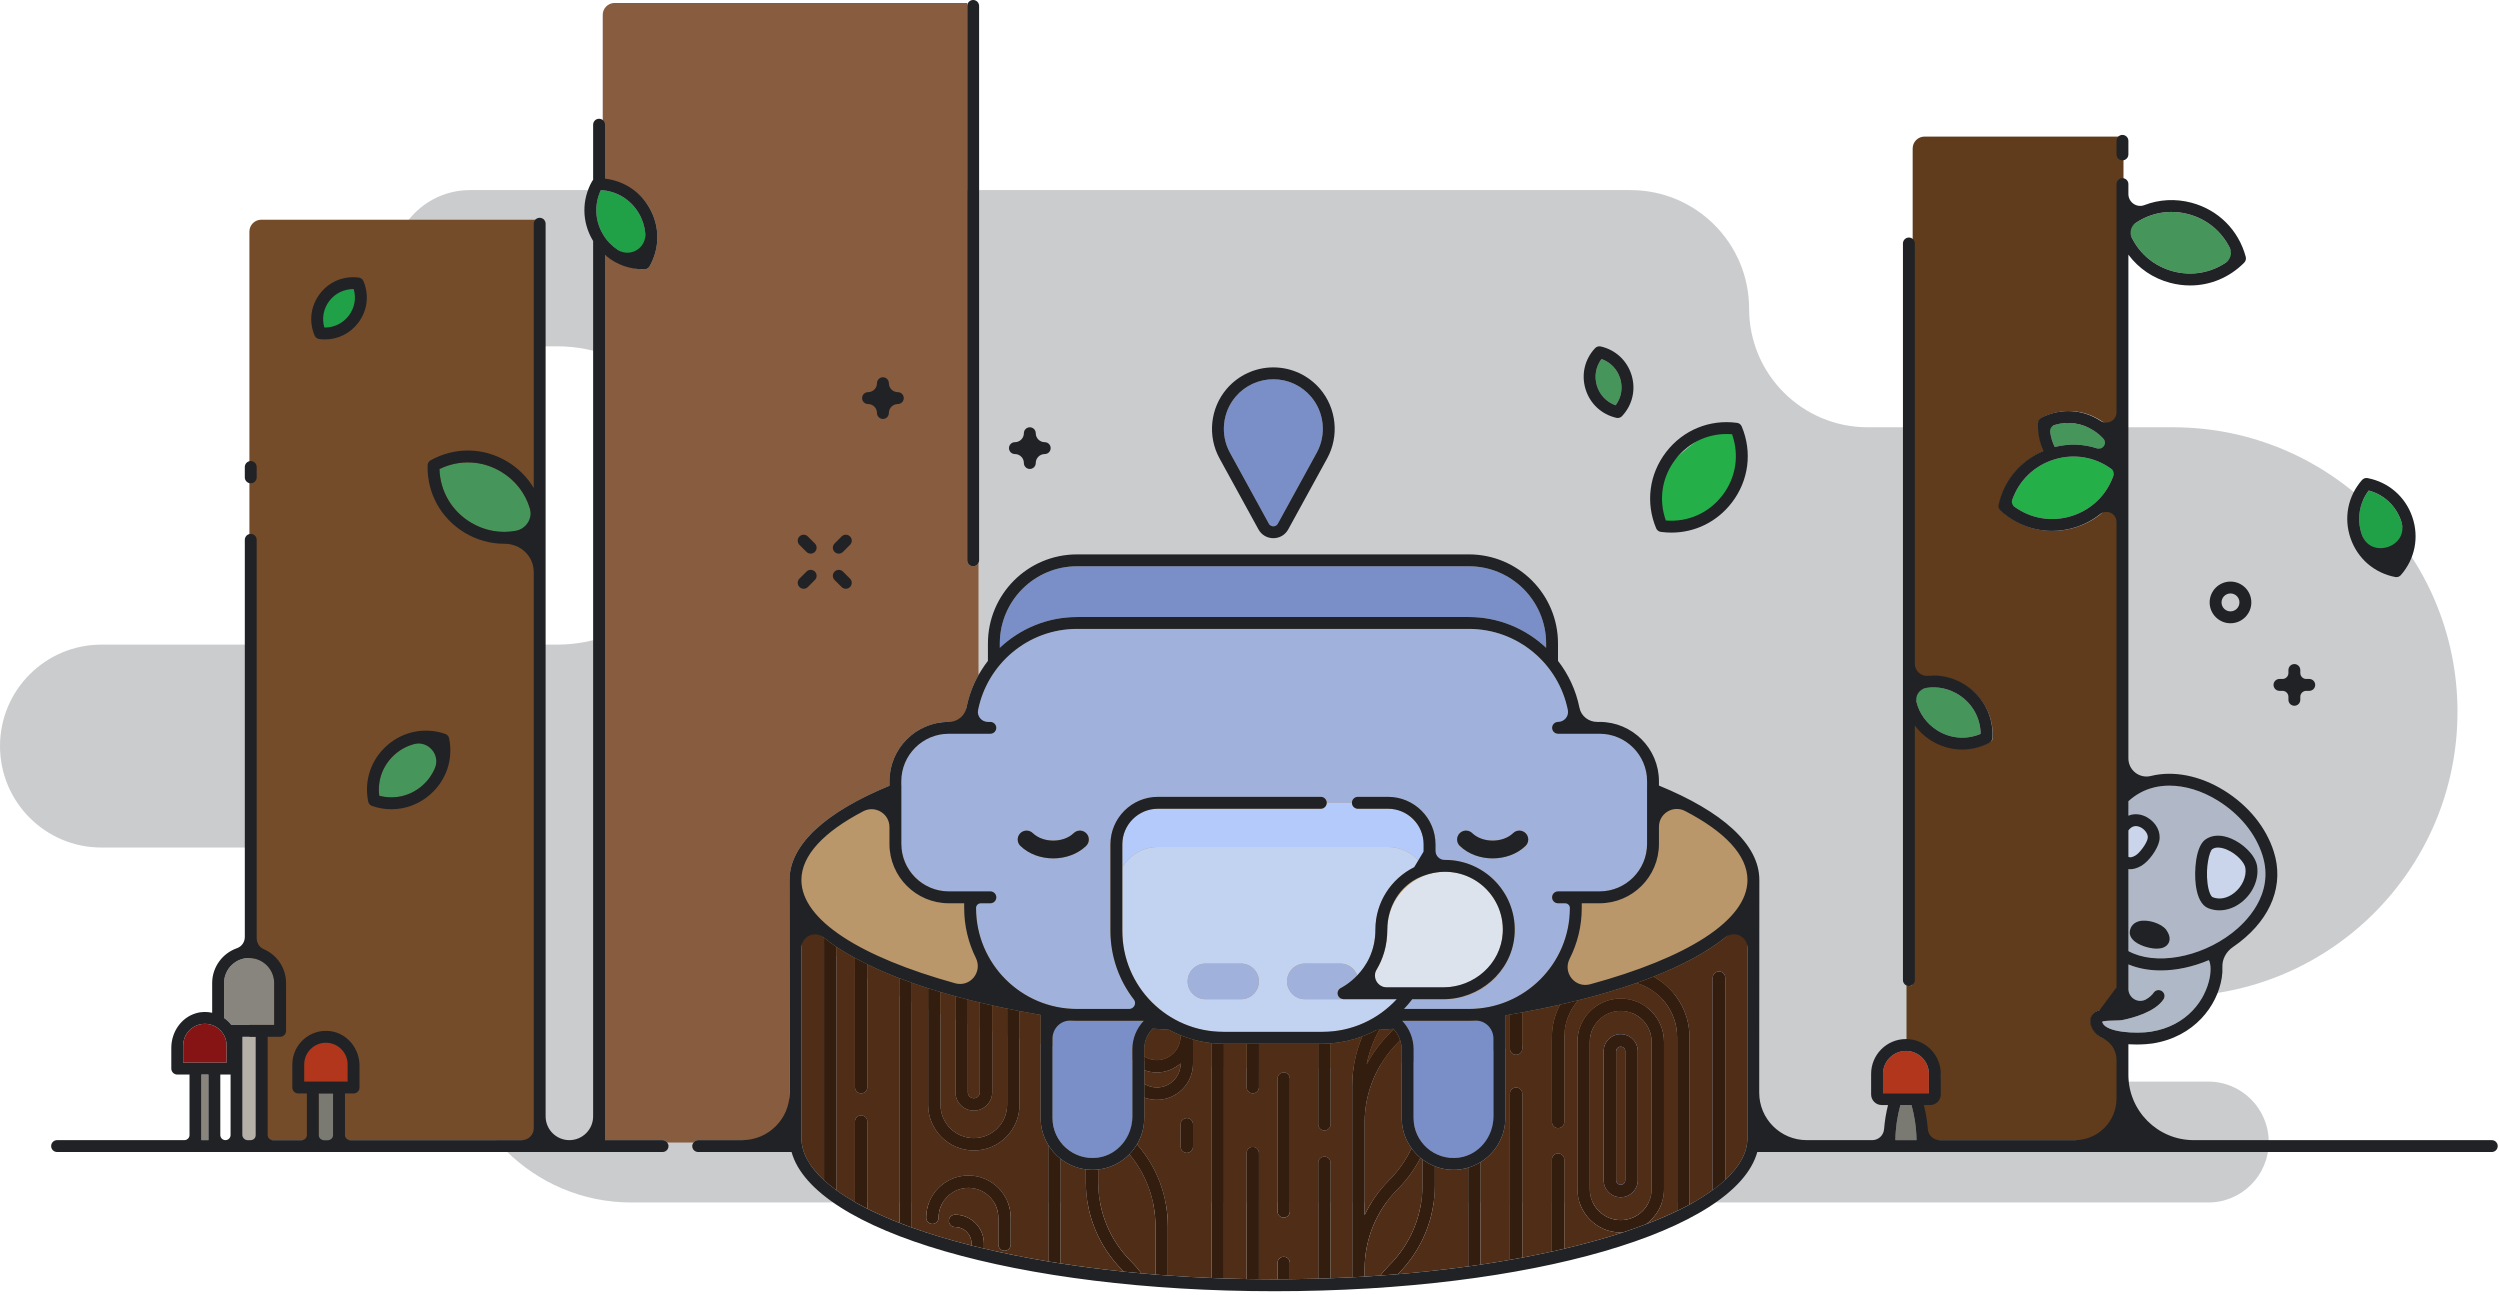 <svg width="421" height="218" viewBox="0 0 421 218" fill="none" xmlns="http://www.w3.org/2000/svg">
<path fill-rule="evenodd" clip-rule="evenodd" d="M0 125.639C0 135.075 7.649 142.724 17.085 142.724H46.535C63.041 142.724 76.421 156.105 76.421 172.612C76.421 189.118 89.803 202.499 106.309 202.499H371.873C377.495 202.499 382.053 197.941 382.053 192.319V192.318C382.053 186.696 377.495 182.138 371.873 182.138H340.712C336.752 182.138 333.542 178.928 333.542 174.968V174.963C333.542 171.003 336.752 167.793 340.712 167.793H365.921C392.387 167.793 413.841 146.339 413.841 119.873C413.841 93.408 392.387 71.953 365.921 71.953H314.52C303.491 71.953 294.55 63.013 294.55 51.983V51.982C294.55 40.953 285.609 32.012 274.58 32.012H79.15C71.888 32.012 66 37.9 66 45.162V45.168C66 52.431 71.888 58.318 79.15 58.318H93.8C107.672 58.318 118.917 69.563 118.917 83.435V83.436C118.917 97.308 107.672 108.554 93.8 108.554H17.085C7.649 108.554 0 116.203 0 125.639" fill="#4F545C" fill-opacity="0.3"/>
<path d="M42 39C42 37.895 42.895 37 44 37H91.5V192H42V39Z" fill="#754C2A"/>
<path fill-rule="evenodd" clip-rule="evenodd" d="M117.573 192H132.985C132.979 191.874 132.955 191.75 132.955 191.623V148.191C132.955 142.157 139.202 136.672 149.784 132.322V131.57C149.784 126.056 154.27 121.57 159.784 121.57H162.436C162.636 118.72 163.454 116.042 164.778 113.674V94.788C164.617 95.125 164.28 95.361 163.882 95.361C163.329 95.361 162.882 94.914 162.882 94.361V0.5H103.5C102.395 0.5 101.5 1.395 101.5 2.5V30.13C104.43 30.57 107.723 32.247 109.281 34.865C111.126 37.968 111.169 41.699 109.395 44.843C109.22 45.153 108.895 45.346 108.54 45.352C108.484 45.353 108.428 45.353 108.372 45.353C106.08 45.353 103.22 43.993 101.5 42.631V192L111.575 192C111.902 192 112.177 192.167 112.36 192.408H116.788C116.971 192.167 117.247 192 117.573 192Z" fill="#885C3F"/>
<path fill-rule="evenodd" clip-rule="evenodd" d="M371.354 141.394C372.501 140.549 374.086 140.498 375.815 141.246C377.672 142.049 379.805 143.94 380.101 145.863C380.434 148.024 379.411 150.404 377.496 151.925C376.352 152.833 375.036 153.305 373.75 153.306C373.105 153.306 372.468 153.186 371.864 152.944C370.759 152.5 370.033 151.143 369.764 149.018C369.463 146.636 369.76 142.565 371.354 141.394ZM365.028 159.054C364.607 159.574 363.922 159.756 363.191 159.756C362.239 159.756 361.208 159.448 360.576 159.176C358.739 158.384 358.585 157.367 358.657 156.832V156.831C358.774 155.964 359.36 155.34 360.264 155.117C361.708 154.766 364.044 155.524 364.808 156.6C365.704 157.865 365.331 158.681 365.028 159.054ZM358.42 160.166C362.884 162.612 370.41 161.34 375.864 157.132C378.111 155.397 383.11 150.646 380.994 144.004C379.836 140.371 377.173 137.111 373.494 134.823C370.835 133.171 367.976 132.301 365.333 132.301C364.433 132.301 363.559 132.402 362.726 132.607C361.096 133.008 359.66 133.791 358.42 134.928V137.359C358.585 137.291 358.754 137.234 358.93 137.194C359.808 136.995 360.767 137.163 361.634 137.671V137.672C363.133 138.553 363.933 140.14 363.625 141.62C363.331 143.037 361.863 145.071 360.606 145.804C359.874 146.231 359.24 146.38 358.713 146.38C358.608 146.38 358.516 146.364 358.42 146.353V160.166Z" fill="#B0B8C7"/>
<path fill-rule="evenodd" clip-rule="evenodd" d="M371.748 148.767C371.964 150.474 372.442 151.021 372.608 151.088C373.759 151.549 375.086 151.283 376.251 150.359C377.593 149.293 378.346 147.608 378.124 146.167C377.985 145.265 376.705 143.81 375.021 143.082C374.71 142.948 374.105 142.725 373.506 142.725C373.162 142.725 372.82 142.799 372.538 143.006C372.062 143.355 371.401 146.028 371.748 148.767ZM359.599 144.077C360.351 143.638 361.492 142.059 361.668 141.213C361.814 140.511 361.252 139.767 360.621 139.396C360.302 139.209 359.973 139.112 359.669 139.112C359.569 139.112 359.471 139.122 359.377 139.143C358.984 139.234 358.669 139.502 358.42 139.848V144.298C358.688 144.448 359.081 144.379 359.599 144.077Z" fill="#CAD5EB"/>
<path fill-rule="evenodd" clip-rule="evenodd" d="M363.183 157.766C363.181 157.763 363.179 157.76 363.176 157.757C363.032 157.568 362.251 157.154 361.414 157.048C361.13 157.013 360.93 157.023 360.8 157.046C361.304 157.405 362.495 157.758 363.183 157.766Z" fill="#4F545C"/>
<path fill-rule="evenodd" clip-rule="evenodd" d="M331.056 115.5C334.081 117.471 335.764 120.746 335.558 124.351C335.538 124.705 335.372 124.838 335.056 125C333.609 125.74 332.057 126.107 330.513 126.107C328.628 126.107 326.775 125.308 325.112 124.224C324.094 123.561 322.941 122.734 322.248 121.804V165.063C322.248 165.615 322.102 166.063 321.55 166.063C321.367 166.063 321.204 166 321.056 165.914V175.5C324.292 175.5 326.735 178.131 326.735 181.366L326.556 184C326.556 184.989 325.94 185.793 324.951 185.793L323.805 186.09C324.291 188.021 324.539 190.001 324.556 192H356.514V175.61C354.652 175.254 352.956 174.507 352.331 173.051C351.903 172.054 352.116 171.376 352.369 170.983C353.056 169.919 354.621 169.889 356.003 169.862C356.176 169.859 356.348 169.855 356.514 169.849V83.528C354.915 86.004 352.508 87.882 349.56 88.805C348.266 89.21 346.95 89.407 345.651 89.407C342.468 89.407 339.383 88.218 336.945 85.96C336.684 85.719 336.57 85.358 336.647 85.01C337.563 80.856 340.359 77.555 344.212 75.934C343.535 74.478 343.202 72.856 343.299 71.165C343.32 70.811 343.526 70.495 343.843 70.332C347.057 68.688 350.783 68.885 353.807 70.856C354.893 71.564 356.879 72.453 357.594 73.46V23H324.094C322.99 23 322.094 23.895 322.094 25V114.33C324.956 113.366 328.461 113.808 331.056 115.5Z" fill="#603C1C"/>
<path fill-rule="evenodd" clip-rule="evenodd" d="M322.738 192C322.72 189.996 322.429 188.017 321.898 186.09H320.026C319.496 188.016 319.205 189.995 319.187 192H322.738Z" fill="#7A7A73"/>
<path fill-rule="evenodd" clip-rule="evenodd" d="M324.83 184.09V180.843C324.83 178.711 323.095 176.976 320.963 176.976C318.83 176.976 317.096 178.711 317.096 180.843V184.09H324.83Z" fill="#B1361B"/>
<path fill-rule="evenodd" clip-rule="evenodd" d="M40.83 192H43.075V174.598H40.83V192Z" fill="#B5B1A8"/>
<path fill-rule="evenodd" clip-rule="evenodd" d="M37.73 165.548V171.427C38.198 171.753 38.613 172.149 38.963 172.597H46.174V165.548C46.174 163.22 44.28 161.327 41.953 161.327C39.624 161.327 37.73 163.22 37.73 165.548Z" fill="#88857E"/>
<path fill-rule="evenodd" clip-rule="evenodd" d="M57.092 182.138H58.542V179.255C58.542 177.238 56.901 175.596 54.884 175.596C52.866 175.596 51.225 177.238 51.225 179.255V182.138H52.675H57.092Z" fill="#B1361B"/>
<path fill-rule="evenodd" clip-rule="evenodd" d="M53.675 191.999H56.092V184.138H53.675V191.999Z" fill="#7A7A73"/>
<path fill-rule="evenodd" clip-rule="evenodd" d="M36.099 178.954H38.165V176.071C38.165 174.054 36.524 172.413 34.507 172.413C32.49 172.413 30.848 174.054 30.848 176.071V178.954H32.915H36.099Z" fill="#871414"/>
<path fill-rule="evenodd" clip-rule="evenodd" d="M33.915 191.999H35.099V180.954H33.915V191.999Z" fill="#8A857C"/>
<path fill-rule="evenodd" clip-rule="evenodd" d="M107.922 43.34C109.059 40.943 108.936 38.197 107.561 35.887C106.187 33.576 103.833 32.157 101.185 32.012C100.047 34.409 100.171 37.154 101.546 39.465C102.92 41.776 105.274 43.195 107.922 43.34ZM397.72 89.977C398.592 92.52 400.605 94.392 403.168 95.077C404.772 92.963 405.214 90.251 404.342 87.707C403.47 85.164 401.457 83.293 398.894 82.608C397.29 84.721 396.848 87.434 397.72 89.977Z" fill="#21A147"/>
<path fill-rule="evenodd" clip-rule="evenodd" d="M346.023 75.278C349.425 74.42 352.92 74.961 355.845 76.756C355.302 75.049 354.196 73.557 352.622 72.531C350.37 71.064 347.631 70.826 345.19 71.865C345.207 73.078 345.503 74.234 346.023 75.278ZM326.11 122.918C328.363 124.387 331.102 124.623 333.542 123.585C333.506 120.932 332.185 118.522 329.932 117.054C327.68 115.586 324.942 115.349 322.5 116.388C322.537 119.04 323.858 121.45 326.11 122.918ZM268.92 64.953C269.4 66.521 270.558 67.719 272.074 68.249C273.033 66.961 273.322 65.32 272.842 63.752C272.363 62.184 271.205 60.987 269.689 60.456C268.729 61.745 268.44 63.386 268.92 64.953ZM63.867 134.005C66.431 134.683 69.108 134.06 71.129 132.286C73.149 130.512 74.113 127.939 73.771 125.308C71.205 124.629 68.53 125.252 66.51 127.026C64.49 128.8 63.525 131.374 63.867 134.005Z" fill="#46965B"/>
<path fill-rule="evenodd" clip-rule="evenodd" d="M84.416 79.453C81.198 77.512 77.348 77.35 74.006 78.99C74.114 82.711 76.052 86.041 79.27 87.983C82.489 89.926 86.339 90.086 89.681 88.446C89.573 84.725 87.635 81.395 84.416 79.453Z" fill="#46965B"/>
<path fill-rule="evenodd" clip-rule="evenodd" d="M358.395 38.54C359.541 42.081 362.334 44.735 365.968 45.697C369.602 46.655 373.343 45.733 376.091 43.224C374.945 39.683 372.151 37.028 368.518 36.067C364.884 35.104 361.143 36.028 358.395 38.54Z" fill="#46965B"/>
<path fill-rule="evenodd" clip-rule="evenodd" d="M345.892 77.388C349.481 76.266 353.259 77.023 356.116 79.408C355.129 82.996 352.456 85.772 348.869 86.895C345.282 88.019 341.503 87.262 338.645 84.876C339.633 81.287 342.305 78.512 345.892 77.388Z" fill="#25AF49"/>
<path d="M296 151C296 167.016 259.959 180 215.5 180C171.041 180 134.5 165.516 134.5 149.5C134.5 133.484 171.041 122 215.5 122C259.959 122 296 134.984 296 151Z" fill="#BA966B"/>
<path fill-rule="evenodd" clip-rule="evenodd" d="M372.114 164.662C371.427 168.239 368.417 172.764 362.191 173.743C359.72 174.132 354.762 173.865 354.075 172.262C354.036 172.171 354.015 172.104 354.003 172.057C354.368 171.892 355.42 171.872 355.946 171.862L355.973 171.861C356.557 171.849 357.108 171.838 357.557 171.745C359.118 171.423 362.905 170.44 364.337 168.287C364.643 167.827 364.518 167.207 364.058 166.901C363.598 166.597 362.978 166.721 362.671 167.18C361.999 168.191 360.202 168.976 358.42 169.474V162.4C360.042 163.087 361.902 163.421 363.87 163.421C366.483 163.421 369.284 162.821 371.967 161.686C372.18 162.001 372.429 163.022 372.114 164.662Z" fill="#AFB8C7"/>
<path fill-rule="evenodd" clip-rule="evenodd" d="M244.772 197C243.666 197 242.61 196.785 241.636 196.408V199.538C241.636 205.212 239.427 210.545 235.414 214.558C235.408 214.564 235.403 214.571 235.397 214.577C239.477 214.234 243.433 213.793 247.241 213.265V196.639C246.457 196.871 245.63 197 244.772 197Z" fill="#502D16"/>
<path fill-rule="evenodd" clip-rule="evenodd" d="M239.553 199.538V195.251C239.436 195.164 239.317 195.08 239.205 194.988C238.219 196.885 236.969 198.654 235.414 200.207C231.792 203.831 229.799 208.643 229.799 213.761V214.982C230.678 214.929 231.551 214.869 232.421 214.807C232.895 214.213 233.392 213.635 233.937 213.09C237.559 209.467 239.553 204.655 239.553 199.538ZM182.852 199.017V196.92C181.265 196.716 179.812 196.086 178.609 195.147V212.767C182.022 213.3 185.567 213.76 189.227 214.142C189.157 214.069 189.096 213.99 189.025 213.919C185.045 209.939 182.852 204.646 182.852 199.017ZM272.926 201.608C271.348 201.608 270.063 200.323 270.063 198.745V177.029C270.063 175.451 271.348 174.165 272.926 174.165C274.505 174.165 275.79 175.451 275.79 177.029V198.745C275.79 200.323 274.505 201.608 272.926 201.608ZM278.133 175.444C278.133 172.573 275.798 170.238 272.926 170.238C270.054 170.238 267.719 172.573 267.719 175.444V200.257C267.719 203.129 270.054 205.464 272.926 205.464C275.798 205.464 278.133 203.129 278.133 200.257V175.444Z" fill="#502D16"/>
<path fill-rule="evenodd" clip-rule="evenodd" d="M190.19 194.377C188.819 195.776 186.984 196.715 184.935 196.942V199.017C184.935 204.091 186.911 208.861 190.498 212.446C191.125 213.074 191.688 213.745 192.221 214.436C193.004 214.507 193.789 214.577 194.582 214.641V206.51C194.582 202.023 193.029 197.779 190.19 194.377ZM163.992 184.947C164.549 184.947 165.003 184.493 165.003 183.936V168.831C164.319 168.668 163.646 168.501 162.98 168.331V183.936C162.98 184.493 163.434 184.947 163.992 184.947Z" fill="#502D16"/>
<path fill-rule="evenodd" clip-rule="evenodd" d="M163.992 191.656C167.087 191.656 169.603 189.138 169.603 186.045V169.847C168.752 169.673 167.914 169.491 167.086 169.307V183.936C167.086 185.642 165.698 187.029 163.992 187.029C162.285 187.029 160.898 185.642 160.898 183.936V167.778C160.042 167.544 159.202 167.305 158.38 167.06V186.045C158.38 189.138 160.898 191.656 163.992 191.656ZM198.819 179.122V179.062C197.745 180.011 196.351 180.605 194.809 180.605C194.06 180.605 193.347 180.459 192.687 180.206V182.51C193.304 182.897 194.028 183.131 194.809 183.131C197.02 183.131 198.819 181.333 198.819 179.122ZM284.511 174.657V202.858C285.979 202.061 287.279 201.236 288.438 200.39V164.64C288.438 164.065 288.904 163.599 289.48 163.599C290.055 163.599 290.521 164.065 290.521 164.64V198.702C292.95 196.455 294.274 194.075 294.274 191.622V153.974C291.529 157.906 286.037 161.472 278.428 164.47C282.048 166.431 284.511 170.261 284.511 174.657ZM230.145 179.245C231.131 177.372 232.398 175.637 233.937 174.099C234.197 173.839 234.44 173.567 234.683 173.295C234.67 173.282 234.66 173.266 234.647 173.253C233.87 173.313 233.086 173.367 232.299 173.42C231.27 175.23 230.537 177.19 230.145 179.245ZM229.799 189.118V204.619C230.827 202.468 232.202 200.474 233.938 198.738C235.522 197.155 236.773 195.335 237.704 193.37C236.667 191.935 236.049 190.18 236.049 188.28V176.707C236.049 176.166 235.941 175.654 235.781 175.166C235.656 175.298 235.543 175.437 235.414 175.566C231.792 179.189 229.799 183.999 229.799 189.118ZM198.797 174.725C198.789 174.583 198.756 174.449 198.735 174.311C198.094 174.046 197.472 173.747 196.869 173.416C195.947 173.354 195.024 173.291 194.115 173.22C193.234 174.121 192.687 175.35 192.687 176.707V177.903C193.301 178.292 194.027 178.522 194.809 178.522C196.946 178.522 198.683 176.835 198.797 174.725Z" fill="#502D16"/>
<path fill-rule="evenodd" clip-rule="evenodd" d="M249.324 195.703V212.968C251.007 212.717 252.653 212.446 254.27 212.161V184.172C254.27 183.596 254.736 183.13 255.312 183.13C255.887 183.13 256.353 183.596 256.353 184.172V211.782C258.058 211.46 259.723 211.12 261.342 210.763V195.277C261.342 194.701 261.808 194.235 262.383 194.235C262.959 194.235 263.425 194.701 263.425 195.277V210.283C266.971 209.445 270.297 208.525 273.337 207.526C273.2 207.534 273.065 207.547 272.927 207.547C268.908 207.547 265.637 204.276 265.637 200.257V175.444C265.637 171.426 268.908 168.155 272.927 168.155C276.946 168.155 280.216 171.426 280.216 175.444V200.257C280.216 202.68 279.023 204.825 277.199 206.151C279.073 205.436 280.829 204.695 282.429 203.922V174.657C282.429 170.336 279.524 166.685 275.566 165.54C272.563 166.598 269.274 167.57 265.748 168.454C264.304 170.12 263.425 172.286 263.425 174.657V188.935C263.425 189.511 262.959 189.976 262.383 189.976C261.808 189.976 261.342 189.511 261.342 188.935V174.657C261.342 172.676 261.844 170.809 262.725 169.177C260.673 169.643 258.548 170.08 256.353 170.486V176.585C256.353 177.161 255.887 177.627 255.312 177.627C254.736 177.627 254.27 177.161 254.27 176.585V170.86C254.011 170.905 253.753 170.949 253.492 170.993V188.28C253.492 191.418 251.819 194.167 249.324 195.703Z" fill="#502D16"/>
<path fill-rule="evenodd" clip-rule="evenodd" d="M273.707 177.029C273.707 176.598 273.357 176.248 272.926 176.248C272.503 176.248 272.145 176.606 272.145 177.029V198.745C272.145 199.168 272.503 199.526 272.926 199.526C273.357 199.526 273.707 199.175 273.707 198.745V177.029ZM138.769 157.919C137.184 156.653 135.906 155.336 134.956 153.975V191.623C134.956 194.095 136.303 196.492 138.769 198.755V157.919ZM151.457 164.733C149.517 163.989 147.724 163.206 146.057 162.393V183.082C146.057 183.657 145.591 184.123 145.016 184.123C144.44 184.123 143.975 183.657 143.975 183.082V161.319C142.861 160.712 141.808 160.091 140.851 159.452V200.436C141.79 201.117 142.833 201.782 143.975 202.432V188.88C143.975 188.305 144.44 187.839 145.016 187.839C145.591 187.839 146.057 188.305 146.057 188.88V203.547C147.702 204.375 149.502 205.172 151.457 205.934V164.733ZM198.819 193.101V189.33C198.819 188.754 199.285 188.289 199.861 188.289C200.436 188.289 200.902 188.754 200.902 189.33V193.101C200.902 193.676 200.436 194.142 199.861 194.142C199.285 194.142 198.819 193.676 198.819 193.101ZM204.026 175.658C202.953 175.547 201.914 175.329 200.902 175.046V179.122C200.902 182.48 198.168 185.214 194.809 185.214C194.062 185.214 193.349 185.072 192.687 184.825V188.28C192.687 189.893 192.239 191.399 191.473 192.696C194.819 196.53 196.664 201.374 196.664 206.51V214.796C199.082 214.97 201.537 215.11 204.026 215.214V175.658ZM170.202 209.585C170.202 210.161 169.736 210.626 169.16 210.626C168.585 210.626 168.119 210.161 168.119 209.585V205.072C168.119 202.295 165.861 200.038 163.085 200.038C160.31 200.038 158.053 202.295 158.053 205.072C158.053 205.647 157.587 206.113 157.012 206.113C156.436 206.113 155.97 205.647 155.97 205.072C155.97 201.148 159.162 197.955 163.085 197.955C167.01 197.955 170.202 201.148 170.202 205.072V209.585ZM176.527 192.81C175.719 191.487 175.244 189.94 175.244 188.28V170.911C174.038 170.706 172.853 170.49 171.687 170.266V186.045C171.687 190.288 168.235 193.739 163.993 193.739C159.75 193.739 156.298 190.288 156.298 186.045V166.424C155.354 166.122 154.436 165.812 153.541 165.496V206.717C156.594 207.813 159.969 208.826 163.606 209.748V209.41C163.606 207.878 162.361 206.634 160.83 206.634C160.254 206.634 159.788 206.168 159.788 205.592C159.788 205.017 160.254 204.551 160.83 204.551C163.51 204.551 165.689 206.731 165.689 209.41V210.256C169.099 211.065 172.719 211.796 176.527 212.434V192.81ZM216.175 205.044C215.599 205.044 215.133 204.578 215.133 204.002V181.646C215.133 181.071 215.599 180.605 216.175 180.605C216.751 180.605 217.217 181.071 217.217 181.646V204.002C217.217 204.578 216.751 205.044 216.175 205.044ZM227.716 182.871C227.716 179.952 228.31 177.128 229.424 174.523C227.738 175.16 225.944 175.563 224.071 175.694V189.33C224.071 189.906 223.606 190.372 223.03 190.372C222.455 190.372 221.989 189.906 221.989 189.33V175.761H212.01V183.082C212.01 183.658 211.544 184.124 210.968 184.124C210.393 184.124 209.927 183.658 209.927 183.082V175.761H206.109V215.296C207.374 215.338 208.647 215.371 209.927 215.394V194.178C209.927 193.603 210.393 193.137 210.968 193.137C211.544 193.137 212.01 193.603 212.01 194.178V215.421C212.877 215.43 213.742 215.441 214.615 215.441C214.789 215.441 214.96 215.438 215.133 215.438V212.681C215.133 212.106 215.599 211.64 216.175 211.64C216.751 211.64 217.217 212.106 217.217 212.681V215.421C218.818 215.405 220.41 215.377 221.989 215.331V195.816C221.989 195.24 222.455 194.774 223.03 194.774C223.606 194.774 224.071 195.24 224.071 195.816V215.259C225.294 215.213 226.509 215.16 227.716 215.097V182.871Z" fill="#502D16"/>
<path d="M288 79.5C292.5 81.5 288.5 92 286.5 82C293.5 89.5 277.5 89 280 86.5C274.5 80 289.672 71.5 290.5 71.5C298.5 81 288 89.5 288 79.5Z" fill="#25AF49"/>
<path d="M59.5 52.452C59.5 54.385 58.157 55.952 56.5 55.952C54.843 55.952 53.5 54.385 53.5 52.452C53.5 50.519 56.843 47.952 58.5 47.952C60.157 47.952 60 50.5 59.5 52.452Z" fill="#21A147"/>
<path fill-rule="evenodd" clip-rule="evenodd" d="M176.527 192.81V212.434C177.214 212.549 177.912 212.658 178.61 212.767V195.147C177.782 194.501 177.077 193.709 176.527 192.81ZM191.473 192.696C191.112 193.307 190.683 193.873 190.19 194.377C193.029 197.779 194.581 202.024 194.581 206.51V214.641C195.271 214.697 195.968 214.746 196.664 214.796V206.51C196.664 201.374 194.819 196.53 191.473 192.696ZM184.935 199.017V196.942C184.617 196.978 184.294 196.999 183.967 196.999C183.588 196.999 183.218 196.967 182.852 196.92V199.017C182.852 204.646 185.045 209.939 189.025 213.919C189.096 213.99 189.157 214.069 189.227 214.142C190.218 214.245 191.214 214.344 192.221 214.435C191.688 213.745 191.124 213.074 190.497 212.446C186.911 208.861 184.935 204.091 184.935 199.017ZM160.83 204.552C160.254 204.552 159.788 205.017 159.788 205.593C159.788 206.169 160.254 206.635 160.83 206.635C162.361 206.635 163.606 207.879 163.606 209.41V209.748C164.29 209.922 164.987 210.09 165.689 210.257V209.41C165.689 206.732 163.51 204.552 160.83 204.552Z" fill="#331D0E"/>
<path fill-rule="evenodd" clip-rule="evenodd" d="M163.085 197.955C159.162 197.955 155.97 201.148 155.97 205.072C155.97 205.647 156.436 206.113 157.011 206.113C157.586 206.113 158.052 205.647 158.052 205.072C158.052 202.295 160.31 200.038 163.085 200.038C165.86 200.038 168.119 202.295 168.119 205.072V209.585C168.119 210.161 168.585 210.626 169.16 210.626C169.736 210.626 170.202 210.161 170.202 209.585V205.072C170.202 201.148 167.009 197.955 163.085 197.955ZM153.541 165.496C152.833 165.246 152.134 164.993 151.458 164.733V205.934C152.137 206.199 152.827 206.462 153.541 206.718V165.496ZM163.992 193.739C168.235 193.739 171.686 190.288 171.686 186.045V170.266C170.982 170.131 170.293 169.989 169.603 169.848V186.045C169.603 189.138 167.087 191.656 163.992 191.656C160.898 191.656 158.38 189.138 158.38 186.045V167.061C157.676 166.852 156.976 166.641 156.297 166.424V186.045C156.297 190.288 159.749 193.739 163.992 193.739Z" fill="#331D0E"/>
<path fill-rule="evenodd" clip-rule="evenodd" d="M163.992 187.03C165.698 187.03 167.086 185.643 167.086 183.937V169.308C166.385 169.152 165.686 168.995 165.003 168.832V183.937C165.003 184.494 164.549 184.947 163.992 184.947C163.434 184.947 162.98 184.494 162.98 183.937V168.332C162.274 168.152 161.584 167.966 160.898 167.779V183.937C160.898 185.643 162.285 187.03 163.992 187.03ZM145.017 184.123C145.592 184.123 146.058 183.657 146.058 183.081V162.393C145.337 162.04 144.643 161.683 143.975 161.319V183.081C143.975 183.657 144.441 184.123 145.017 184.123ZM146.058 188.881C146.058 188.305 145.592 187.839 145.017 187.839C144.441 187.839 143.975 188.305 143.975 188.881V202.433C144.638 202.81 145.331 203.182 146.058 203.548V188.881ZM140.851 159.452C140.101 158.951 139.418 158.438 138.768 157.919V198.755C139.389 199.325 140.091 199.885 140.851 200.436V159.452ZM206.108 175.761H205.998C205.332 175.761 204.674 175.725 204.025 175.657V215.214C204.718 215.243 205.41 215.273 206.108 215.296V175.761ZM200.902 179.122V175.046C200.162 174.84 199.436 174.602 198.735 174.311C198.757 174.449 198.79 174.583 198.798 174.725C198.684 176.835 196.947 178.522 194.809 178.522C194.027 178.522 193.302 178.292 192.687 177.903V180.206C193.347 180.459 194.06 180.605 194.809 180.605C196.351 180.605 197.745 180.011 198.819 179.062V179.122C198.819 181.333 197.02 183.131 194.809 183.131C194.028 183.131 193.304 182.897 192.687 182.51V184.825C193.349 185.072 194.062 185.214 194.809 185.214C198.168 185.214 200.902 182.48 200.902 179.122ZM210.968 193.136C210.392 193.136 209.926 193.602 209.926 194.178V215.393C210.618 215.406 211.314 215.413 212.01 215.42V194.178C212.01 193.602 211.544 193.136 210.968 193.136ZM210.968 184.123C211.544 184.123 212.01 183.657 212.01 183.081V175.761H209.926V183.081C209.926 183.657 210.392 184.123 210.968 184.123ZM217.216 181.646C217.216 181.071 216.75 180.605 216.174 180.605C215.599 180.605 215.133 181.071 215.133 181.646V204.002C215.133 204.578 215.599 205.044 216.174 205.044C216.75 205.044 217.216 204.578 217.216 204.002V181.646ZM216.175 211.639C215.599 211.639 215.133 212.105 215.133 212.68V215.437C215.831 215.435 216.523 215.427 217.217 215.42V212.68C217.217 212.105 216.751 211.639 216.175 211.639ZM200.902 193.101V189.33C200.902 188.754 200.436 188.289 199.86 188.289C199.285 188.289 198.819 188.754 198.819 189.33V193.101C198.819 193.676 199.285 194.142 199.86 194.142C200.436 194.142 200.902 193.676 200.902 193.101ZM223.03 190.371C223.606 190.371 224.072 189.905 224.072 189.329V175.693C223.629 175.724 223.188 175.761 222.738 175.761H221.989V189.329C221.989 189.905 222.455 190.371 223.03 190.371ZM223.03 194.774C222.455 194.774 221.989 195.24 221.989 195.816V215.33C222.686 215.31 223.379 215.284 224.072 215.258V195.816C224.072 195.24 223.606 194.774 223.03 194.774ZM235.414 200.207C236.969 198.654 238.219 196.885 239.205 194.988C238.637 194.516 238.136 193.97 237.704 193.371C236.773 195.335 235.521 197.156 233.937 198.739C232.202 200.475 230.827 202.469 229.799 204.62V189.119C229.799 183.999 231.792 179.189 235.414 175.567C235.543 175.438 235.656 175.298 235.781 175.166C235.55 174.462 235.18 173.824 234.683 173.295C234.44 173.567 234.197 173.839 233.937 174.099C232.399 175.637 231.131 177.373 230.145 179.245C230.538 177.19 231.271 175.23 232.3 173.42C232.133 173.432 231.968 173.445 231.801 173.456C231.041 173.87 230.241 174.214 229.423 174.523C228.31 177.128 227.716 179.952 227.716 182.871V215.097C228.412 215.061 229.108 215.024 229.799 214.982V213.761C229.799 208.644 231.792 203.832 235.414 200.207ZM241.636 199.538V196.408C240.886 196.117 240.187 195.726 239.553 195.251V199.538C239.553 204.655 237.56 209.467 233.938 213.09C233.393 213.635 232.896 214.213 232.422 214.807C233.42 214.735 234.412 214.659 235.398 214.577C235.404 214.571 235.408 214.564 235.414 214.558C239.427 210.545 241.636 205.212 241.636 199.538ZM247.241 196.638V213.264C247.939 213.168 248.637 213.071 249.324 212.968V195.703C248.679 196.1 247.982 196.418 247.241 196.638ZM256.352 184.172C256.352 183.596 255.886 183.13 255.311 183.13C254.735 183.13 254.269 183.596 254.269 184.172V212.161C254.97 212.037 255.665 211.912 256.352 211.782V184.172ZM255.311 177.627C255.886 177.627 256.352 177.161 256.352 176.585V170.486C255.663 170.613 254.972 170.739 254.269 170.86V176.585C254.269 177.161 254.735 177.627 255.311 177.627ZM282.429 174.657V203.922C283.152 203.573 283.848 203.219 284.512 202.858V174.657C284.512 170.261 282.049 166.431 278.428 164.47C277.502 164.835 276.553 165.193 275.566 165.54C279.524 166.685 282.429 170.336 282.429 174.657ZM261.342 188.935C261.342 189.511 261.808 189.977 262.383 189.977C262.959 189.977 263.425 189.511 263.425 188.935V174.657C263.425 172.287 264.304 170.121 265.748 168.455C264.759 168.703 263.752 168.944 262.725 169.177C261.844 170.81 261.342 172.676 261.342 174.657V188.935ZM262.383 194.236C261.808 194.236 261.342 194.702 261.342 195.278V210.763C262.047 210.608 262.737 210.446 263.425 210.284V195.278C263.425 194.702 262.959 194.236 262.383 194.236Z" fill="#331D0E"/>
<path fill-rule="evenodd" clip-rule="evenodd" d="M272.926 205.465C270.054 205.465 267.719 203.13 267.719 200.258V175.445C267.719 172.573 270.054 170.238 272.926 170.238C275.798 170.238 278.133 172.573 278.133 175.445V200.258C278.133 203.13 275.798 205.465 272.926 205.465ZM280.216 200.258V175.445C280.216 171.426 276.945 168.156 272.926 168.156C268.907 168.156 265.637 171.426 265.637 175.445V200.258C265.637 204.277 268.907 207.548 272.926 207.548C273.065 207.548 273.2 207.534 273.337 207.527C274.684 207.084 275.962 206.622 277.198 206.152C279.023 204.825 280.216 202.681 280.216 200.258Z" fill="#331D0E"/>
<path fill-rule="evenodd" clip-rule="evenodd" d="M207.117 76.222L213.676 88.183C213.897 88.586 214.278 88.63 214.431 88.63C214.584 88.63 214.965 88.586 215.186 88.183L221.745 76.222C223.406 73.194 223.01 69.398 220.76 66.777C219.174 64.93 216.867 63.869 214.431 63.869C211.995 63.869 209.688 64.93 208.102 66.777C205.852 69.398 205.456 73.194 207.117 76.222Z" fill="#7A8EC7"/>
<path fill-rule="evenodd" clip-rule="evenodd" d="M275.79 177.029C275.79 175.451 274.505 174.166 272.926 174.166C271.348 174.166 270.063 175.451 270.063 177.029V198.745C270.063 200.323 271.348 201.609 272.926 201.609C274.505 201.609 275.79 200.323 275.79 198.745V177.029ZM272.145 198.745C272.145 199.168 272.503 199.526 272.926 199.526C273.358 199.526 273.707 199.176 273.707 198.745V177.029C273.707 176.598 273.358 176.249 272.926 176.249C272.503 176.249 272.145 176.607 272.145 177.029V198.745Z" fill="#7A8EC7"/>
<path d="M290.522 164.641C290.522 164.065 290.056 163.599 289.48 163.599C288.905 163.599 288.439 164.065 288.439 164.641V200.391C289.199 199.837 289.903 199.275 290.522 198.703V164.641Z" fill="#7A8EC7"/>
<path fill-rule="evenodd" clip-rule="evenodd" d="M272.145 198.745C272.145 199.168 272.503 199.526 272.926 199.526C273.358 199.526 273.707 199.176 273.707 198.745V177.029C273.707 176.598 273.358 176.249 272.926 176.249C272.503 176.249 272.145 176.607 272.145 177.029V198.745ZM272.926 174.166C274.505 174.166 275.79 175.451 275.79 177.029V198.745C275.79 200.323 274.505 201.609 272.926 201.609C271.348 201.609 270.063 200.323 270.063 198.745V177.029C270.063 175.451 271.348 174.166 272.926 174.166ZM289.48 163.599C290.056 163.599 290.522 164.065 290.522 164.641V198.703C289.903 199.275 289.199 199.837 288.439 200.391V164.641C288.439 164.065 288.905 163.599 289.48 163.599Z" fill="#331D0E"/>
<path fill-rule="evenodd" clip-rule="evenodd" d="M247.368 171.909H236.132C237.317 173.163 238.049 174.85 238.049 176.707V188.28C238.049 191.985 241.064 195 244.769 195C248.477 195 251.492 191.985 251.492 188.28V171.445C250.162 171.741 248.785 171.909 247.368 171.909ZM192.604 171.909H181.368C179.95 171.909 178.573 171.741 177.244 171.445V188.28C177.244 191.985 180.258 195 183.964 195C187.672 195 190.687 191.985 190.687 188.28V176.707C190.687 174.85 191.419 173.163 192.604 171.909Z" fill="#7A8EC7"/>
<path fill-rule="evenodd" clip-rule="evenodd" d="M168.368 109.09C171.77 105.887 176.338 103.908 181.368 103.908H247.368C252.398 103.908 256.966 105.887 260.368 109.09V108.361C260.368 101.192 254.536 95.361 247.368 95.361H181.368C174.2 95.361 168.368 101.192 168.368 108.361V109.09Z" fill="#7A8EC7"/>
<path fill-rule="evenodd" clip-rule="evenodd" d="M245.797 140.331C246.373 139.734 247.323 139.72 247.918 140.295C249.658 141.977 253.074 141.978 254.814 140.295C255.409 139.72 256.359 139.734 256.935 140.331C257.511 140.927 257.495 141.876 256.899 142.452C255.451 143.852 253.409 144.551 251.366 144.551C249.323 144.551 247.281 143.852 245.833 142.452C245.237 141.876 245.221 140.927 245.797 140.331ZM182.902 142.452C181.454 143.852 179.411 144.552 177.369 144.552C175.326 144.552 173.284 143.852 171.836 142.452C171.24 141.876 171.224 140.926 171.8 140.331C172.376 139.734 173.326 139.72 173.921 140.295C175.661 141.978 179.077 141.977 180.817 140.295C181.412 139.72 182.362 139.734 182.938 140.331C183.514 140.927 183.498 141.876 182.902 142.452ZM164.435 121.569H166.777C167.329 121.569 167.777 122.017 167.777 122.569C167.777 123.122 167.329 123.569 166.777 123.569H159.784C155.373 123.569 151.784 127.158 151.784 131.569V142.111C151.784 146.522 155.373 150.111 159.784 150.111H166.777C167.329 150.111 167.777 150.559 167.777 151.111C167.777 151.663 167.329 152.111 166.777 152.111H164.367V152.909C164.367 162.283 171.993 169.909 181.367 169.909H192.314C189.03 166.492 186.998 161.863 186.998 156.761V142.19C186.998 137.779 190.587 134.19 194.998 134.19H222.419C222.971 134.19 223.419 134.638 223.419 135.19H227.666C227.666 134.638 228.114 134.19 228.666 134.19H233.737C238.148 134.19 241.737 137.779 241.737 142.19V144.934C242.266 144.86 242.802 144.809 243.351 144.809C249.818 144.809 255.081 150.071 255.081 156.539C255.081 163.007 249.818 168.269 243.351 168.269H237.819C237.382 168.841 236.919 169.391 236.421 169.909H247.367C256.741 169.909 264.367 162.283 264.367 152.909V152.111H262.374C261.822 152.111 261.374 151.663 261.374 151.111C261.374 150.559 261.822 150.111 262.374 150.111H269.367C273.778 150.111 277.367 146.522 277.367 142.111V131.569C277.367 127.158 273.778 123.569 269.367 123.569H262.374C261.822 123.569 261.374 123.122 261.374 122.569C261.374 122.017 261.822 121.569 262.374 121.569H264.299C263.612 112.821 256.289 105.909 247.367 105.909H181.367C172.445 105.909 165.122 112.821 164.435 121.569Z" fill="#A0B2DC"/>
<path fill-rule="evenodd" clip-rule="evenodd" d="M222.419 136.19H194.998C191.69 136.19 188.998 138.881 188.998 142.19V146.057C190.224 144.014 192.455 142.635 194.998 142.635H233.737C236.048 142.635 238.102 143.776 239.378 145.516C239.498 145.473 239.615 145.424 239.737 145.385V142.19C239.737 138.881 237.045 136.19 233.737 136.19H228.666C228.114 136.19 227.666 135.742 227.666 135.19H223.419C223.419 135.742 222.971 136.19 222.419 136.19Z" fill="#B3CAFB"/>
<path fill-rule="evenodd" clip-rule="evenodd" d="M208.999 162.269C210.649 162.269 211.999 163.619 211.999 165.269C211.999 166.919 210.649 168.269 208.999 168.269H202.999C201.349 168.269 199.999 166.919 199.999 165.269C199.999 163.619 201.349 162.269 202.999 162.269H208.999ZM233.738 142.635H194.999C192.456 142.635 190.225 144.014 188.999 146.057V156.761C188.999 166.135 196.625 173.761 205.999 173.761H222.738C227.67 173.761 232.105 171.636 235.214 168.269H226.255C226.188 168.269 226.126 168.248 226.062 168.236C225.955 168.248 225.849 168.269 225.738 168.269H219.738C218.088 168.269 216.738 166.919 216.738 165.269C216.738 163.619 218.088 162.269 219.738 162.269H225.738C227.035 162.269 228.136 163.109 228.552 164.268C230.057 162.701 231.621 160.202 231.621 156.539C231.621 151.467 234.863 147.149 239.379 145.516C238.103 143.776 236.049 142.635 233.738 142.635Z" fill="#C2D2F1"/>
<path fill-rule="evenodd" clip-rule="evenodd" d="M225.737 162.269H219.737C218.087 162.269 216.737 163.619 216.737 165.269C216.737 166.919 218.087 168.269 219.737 168.269H225.737C225.848 168.269 225.954 168.248 226.062 168.236C225.682 168.16 225.368 167.881 225.279 167.492C225.175 167.037 225.4 166.571 225.82 166.369C225.929 166.314 227.217 165.656 228.551 164.268C228.135 163.109 227.034 162.269 225.737 162.269ZM202.998 162.269C201.348 162.269 199.998 163.619 199.998 165.269C199.998 166.919 201.348 168.269 202.998 168.269H208.998C210.648 168.269 211.998 166.919 211.998 165.269C211.998 163.619 210.648 162.269 208.998 162.269H202.998ZM155.784 141.111C155.784 143.872 158.023 146.111 160.784 146.111H163.777C164.33 146.111 164.777 145.663 164.777 145.111V128.57C164.777 128.018 164.33 127.57 163.777 127.57H160.784C158.023 127.57 155.784 129.808 155.784 132.57V141.111ZM265.374 146.111H268.367C271.128 146.111 273.367 143.872 273.367 141.111V132.57C273.367 129.808 271.128 127.57 268.367 127.57H265.374C264.822 127.57 264.374 128.018 264.374 128.57V145.111C264.374 145.663 264.822 146.111 265.374 146.111Z" fill="#A0B2DC"/>
<path fill-rule="evenodd" clip-rule="evenodd" d="M229.369 166.269H243.351C248.716 166.269 253.081 161.904 253.081 156.539C253.081 151.174 248.716 146.809 243.351 146.809C237.986 146.809 233.62 151.174 233.62 156.539C233.62 161.356 231.321 164.483 229.369 166.269Z" fill="#DCE3ED"/>
<path fill-rule="evenodd" clip-rule="evenodd" d="M372.538 143.006C372.82 142.799 373.163 142.725 373.507 142.725C374.105 142.725 374.711 142.948 375.021 143.082C376.705 143.81 377.985 145.265 378.124 146.168C378.346 147.609 377.594 149.293 376.252 150.359C375.086 151.283 373.759 151.549 372.609 151.089C372.443 151.022 371.964 150.474 371.748 148.767C371.402 146.028 372.062 143.356 372.538 143.006ZM371.864 152.944C372.468 153.187 373.105 153.306 373.75 153.306C375.036 153.305 376.352 152.833 377.496 151.925C379.411 150.404 380.434 148.025 380.101 145.863C379.805 143.94 377.672 142.049 375.815 141.246C374.086 140.499 372.501 140.549 371.354 141.394C369.76 142.566 369.463 146.636 369.764 149.018C370.033 151.143 370.759 152.501 371.864 152.944ZM360.264 155.117C359.36 155.34 358.775 155.964 358.658 156.83V156.831C358.586 157.367 358.74 158.384 360.576 159.176C361.208 159.448 362.239 159.756 363.191 159.756C363.923 159.756 364.607 159.574 365.028 159.054C365.331 158.68 365.704 157.865 364.808 156.599C364.045 155.524 361.708 154.765 360.264 155.117ZM329.932 117.054C332.184 118.522 333.506 120.932 333.542 123.585C331.102 124.623 328.363 124.387 326.11 122.918C324.403 121.806 323.231 120.152 322.747 118.262C322.462 117.146 323.25 116.024 324.388 115.846C326.289 115.547 328.247 115.956 329.932 117.054ZM320.962 165.913C321.11 166 321.272 166.062 321.456 166.062C322.008 166.062 322.456 165.615 322.456 165.062V122.174C323.149 123.103 323.999 123.93 325.017 124.594C326.681 125.678 328.555 126.225 330.44 126.225C331.984 126.225 333.535 125.858 334.982 125.118C335.295 124.958 335.506 124.633 335.526 124.282C335.731 120.678 334.048 117.349 331.024 115.379C329.078 114.11 326.841 113.581 324.637 113.804C323.459 113.923 322.456 112.94 322.456 111.755V43.591V41C322.456 40.448 322.008 40 321.456 40C320.904 40 320.456 40.448 320.456 41V45V165.062C320.456 165.431 320.665 165.74 320.962 165.913ZM42.225 81.389C42.777 81.389 43.225 80.941 43.225 80.389V78.64C43.225 78.088 42.777 77.64 42.225 77.64C41.673 77.64 41.225 78.088 41.225 78.64V80.389C41.225 80.941 41.673 81.389 42.225 81.389ZM163.881 95.361C164.279 95.361 164.616 95.124 164.777 94.788C164.839 94.657 164.881 94.515 164.881 94.361V1C164.881 0.447 164.433 0 163.881 0C163.329 0 162.881 0.447 162.881 1V25V94.361C162.881 94.913 163.329 95.361 163.881 95.361ZM357.42 27.001C357.972 27.001 358.42 26.553 358.42 26.001V23.718C358.42 23.166 357.972 22.718 357.42 22.718C356.868 22.718 356.42 23.166 356.42 23.718V26.001C356.42 26.553 356.868 27.001 357.42 27.001ZM398.894 82.608C401.457 83.293 403.47 85.164 404.342 87.708C404.353 87.742 404.365 87.776 404.376 87.81C405.769 92.051 399.235 94.262 397.746 90.053L397.72 89.977C396.848 87.434 397.29 84.721 398.894 82.608ZM403.36 97.171C403.423 97.184 403.486 97.19 403.549 97.19C403.834 97.19 404.109 97.067 404.301 96.849C406.682 94.135 407.405 90.475 406.234 87.059C405.063 83.644 402.248 81.196 398.702 80.513C398.352 80.443 397.995 80.568 397.761 80.836C395.38 83.55 394.657 87.21 395.828 90.626C396.998 94.041 399.814 96.488 403.36 97.171ZM269.689 60.457C271.205 60.987 272.363 62.185 272.842 63.753C273.322 65.321 273.033 66.961 272.074 68.25C270.558 67.719 269.399 66.521 268.919 64.954C268.439 63.386 268.73 61.745 269.689 60.457ZM272.202 70.364C272.275 70.38 272.349 70.389 272.422 70.389C272.695 70.389 272.96 70.277 273.152 70.073C274.906 68.202 275.505 65.62 274.754 63.167C274.003 60.715 272.062 58.911 269.561 58.343C269.215 58.266 268.854 58.374 268.611 58.634C266.855 60.505 266.257 63.086 267.008 65.539C267.759 67.992 269.701 69.795 272.202 70.364ZM55.462 50.676C56.457 49.373 57.975 48.667 59.566 48.682C60.017 50.224 59.717 51.863 58.722 53.166C57.727 54.469 56.204 55.187 54.619 55.159C54.168 53.618 54.467 51.979 55.462 50.676ZM53.765 57.097C54.087 57.14 54.406 57.161 54.723 57.161C56.912 57.161 58.952 56.16 60.312 54.38C61.869 52.342 62.205 49.713 61.211 47.348C61.073 47.021 60.772 46.791 60.42 46.744C57.878 46.408 55.429 47.424 53.873 49.462C52.316 51.501 51.98 54.129 52.974 56.494C53.112 56.821 53.413 57.051 53.765 57.097ZM66.51 127.027C67.443 126.208 68.515 125.634 69.651 125.32C72.076 124.651 74.204 127.074 73.227 129.392C72.769 130.479 72.062 131.468 71.129 132.287C69.108 134.061 66.431 134.684 63.867 134.006C63.526 131.375 64.49 128.801 66.51 127.027ZM62.66 135.728C63.736 136.096 64.835 136.277 65.922 136.277C68.286 136.277 70.59 135.422 72.448 133.79C75.162 131.407 76.353 127.872 75.635 124.333C75.565 123.985 75.315 123.701 74.979 123.586C71.563 122.418 67.904 123.142 65.191 125.524C62.477 127.907 61.286 131.442 62.004 134.981C62.074 135.329 62.324 135.613 62.66 135.728ZM282.15 77.358C284.438 74.375 287.964 72.821 291.672 73.127C292.93 76.63 292.342 80.438 290.054 83.421C287.766 86.404 284.24 87.958 280.531 87.652C279.274 84.149 279.862 80.34 282.15 77.358ZM279.686 89.571C280.282 89.651 280.875 89.691 281.462 89.691C285.445 89.691 289.159 87.874 291.641 84.638C294.489 80.925 295.112 76.13 293.307 71.813C293.17 71.485 292.87 71.255 292.518 71.208C287.879 70.587 283.411 72.428 280.563 76.141C277.715 79.854 277.092 84.648 278.897 88.966C279.034 89.294 279.334 89.524 279.686 89.571Z" fill="#202225"/>
<path fill-rule="evenodd" clip-rule="evenodd" d="M354.075 172.261C354.036 172.17 354.015 172.103 354.004 172.056C354.368 171.891 355.42 171.871 355.947 171.861C356.54 171.85 357.101 171.839 357.557 171.745C359.118 171.422 362.906 170.44 364.337 168.287C364.643 167.827 364.518 167.206 364.058 166.901C363.598 166.596 362.978 166.72 362.672 167.179C362.4 167.588 361.945 167.96 361.381 168.29C360.07 169.059 358.42 168.055 358.42 166.535V162.4C360.042 163.086 361.902 163.421 363.87 163.421C366.484 163.421 369.284 162.82 371.967 161.686C372.18 162.001 372.429 163.022 372.115 164.661C371.428 168.239 368.417 172.763 362.191 173.742C359.72 174.131 354.762 173.864 354.075 172.261ZM368.518 36.066C371.635 36.891 374.134 38.962 375.505 41.769C375.918 42.615 375.639 43.666 374.863 44.196C372.282 45.957 369.085 46.518 365.968 45.696C362.85 44.871 360.351 42.8 358.981 39.992C358.568 39.147 358.846 38.096 359.622 37.566C362.203 35.803 365.4 35.24 368.518 36.066ZM358.42 144.297V139.847C358.668 139.501 358.983 139.233 359.377 139.143C359.471 139.121 359.568 139.111 359.668 139.111C359.972 139.111 360.302 139.208 360.621 139.396C361.251 139.767 361.813 140.51 361.667 141.212C361.492 142.058 360.35 143.637 359.598 144.076C359.081 144.378 358.688 144.447 358.42 144.297ZM362.726 132.607C363.559 132.402 364.433 132.301 365.333 132.301C367.975 132.301 370.835 133.171 373.494 134.823C377.173 137.111 379.836 140.371 380.994 144.004C383.11 150.646 378.111 155.397 375.864 157.132C370.409 161.34 362.884 162.612 358.42 160.166V146.353C358.516 146.364 358.608 146.38 358.713 146.38C359.24 146.38 359.873 146.231 360.606 145.804C361.863 145.071 363.331 143.037 363.625 141.619C363.933 140.139 363.133 138.553 361.634 137.672C361.634 137.671 361.634 137.671 361.634 137.671C360.766 137.163 359.807 136.994 358.93 137.194C358.754 137.234 358.585 137.291 358.42 137.359V134.928C359.659 133.791 361.096 133.008 362.726 132.607ZM317.096 184.09V180.843C317.096 178.71 318.83 176.976 320.962 176.976C323.095 176.976 324.829 178.71 324.829 180.843V184.09H317.096ZM319.187 191.999C319.205 189.994 319.496 188.015 320.026 186.09H321.898C322.429 188.016 322.72 189.995 322.738 191.999H319.187ZM267.783 165.751C265.235 166.444 263.133 163.807 264.327 161.453C265.631 158.885 266.367 155.982 266.367 152.908V152.111H269.367C274.89 152.111 279.367 147.634 279.367 142.111V139.23C279.367 136.974 281.766 135.531 283.767 136.571C290.426 140.032 294.274 144.004 294.274 148.19C294.274 155.058 283.947 161.358 267.783 165.751ZM294.274 191.622C294.274 194.075 292.95 196.455 290.521 198.702C289.903 199.274 289.198 199.836 288.438 200.39C287.279 201.236 285.979 202.061 284.511 202.858C283.848 203.219 283.151 203.573 282.429 203.922C280.828 204.695 279.073 205.436 277.199 206.151C275.962 206.621 274.684 207.083 273.337 207.526C270.297 208.525 266.971 209.445 263.424 210.283C262.737 210.446 262.046 210.607 261.342 210.762C259.722 211.12 258.057 211.46 256.352 211.782C255.665 211.911 254.97 212.037 254.27 212.16C252.653 212.446 251.007 212.717 249.324 212.968C248.636 213.071 247.939 213.168 247.241 213.264C243.433 213.793 239.477 214.233 235.397 214.576C234.412 214.658 233.42 214.735 232.421 214.806C231.551 214.868 230.679 214.928 229.799 214.982C229.108 215.024 228.412 215.06 227.716 215.096C226.509 215.159 225.294 215.213 224.071 215.258C223.378 215.284 222.686 215.31 221.989 215.33C220.409 215.376 218.817 215.404 217.216 215.42C216.523 215.427 215.83 215.435 215.133 215.437C214.96 215.437 214.788 215.441 214.615 215.441C213.742 215.441 212.876 215.429 212.01 215.42C211.314 215.413 210.618 215.406 209.927 215.393C208.647 215.37 207.373 215.338 206.108 215.296C205.41 215.272 204.718 215.242 204.025 215.214C201.536 215.11 199.082 214.969 196.664 214.796C195.968 214.745 195.271 214.697 194.581 214.641C193.788 214.577 193.004 214.507 192.221 214.435C191.214 214.344 190.218 214.245 189.227 214.142C185.567 213.76 182.022 213.3 178.609 212.766C177.911 212.657 177.213 212.549 176.527 212.433C172.718 211.796 169.099 211.065 165.688 210.256C164.986 210.089 164.289 209.921 163.606 209.747C159.969 208.825 156.593 207.812 153.54 206.717C152.826 206.461 152.137 206.199 151.457 205.934C149.503 205.172 147.702 204.374 146.057 203.547C145.33 203.181 144.638 202.809 143.975 202.432C142.834 201.782 141.79 201.116 140.851 200.435C140.091 199.884 139.389 199.324 138.768 198.755C136.302 196.492 134.955 194.094 134.955 191.622V159.63C134.955 157.685 137.197 156.657 138.713 157.875C138.732 157.889 138.75 157.904 138.768 157.919C139.418 158.438 140.101 158.95 140.851 159.451C141.808 160.091 142.861 160.711 143.975 161.319C144.642 161.682 145.336 162.04 146.057 162.392C147.724 163.205 149.517 163.989 151.457 164.733C152.134 164.992 152.832 165.245 153.54 165.495C154.435 165.812 155.353 166.122 156.297 166.424C156.976 166.641 157.676 166.851 158.38 167.06C159.202 167.305 160.042 167.544 160.898 167.778C161.584 167.965 162.274 168.151 162.98 168.331C163.646 168.5 164.319 168.668 165.003 168.831C165.686 168.994 166.385 169.151 167.086 169.307C167.914 169.491 168.752 169.673 169.603 169.847C170.293 169.989 170.982 170.131 171.686 170.266C172.853 170.49 174.037 170.705 175.243 170.911V188.28C175.243 189.94 175.718 191.487 176.527 192.809C177.076 193.708 177.782 194.5 178.609 195.147C179.812 196.086 181.265 196.716 182.852 196.92C183.218 196.967 183.588 196.999 183.967 196.999C184.294 196.999 184.617 196.978 184.935 196.942C186.984 196.715 188.819 195.776 190.19 194.377C190.683 193.873 191.112 193.306 191.473 192.696C192.239 191.398 192.687 189.892 192.687 188.28V184.824V182.509V180.205V177.902V176.707C192.687 175.35 193.234 174.121 194.115 173.219C195.024 173.291 195.947 173.353 196.869 173.415C197.472 173.747 198.095 174.045 198.735 174.311C199.435 174.602 200.162 174.839 200.902 175.046C201.914 175.328 202.953 175.546 204.025 175.657C204.674 175.724 205.332 175.761 205.998 175.761H206.108H209.927H212.01H221.989H222.737C223.187 175.761 223.629 175.724 224.071 175.693C225.944 175.562 227.738 175.159 229.423 174.523C230.241 174.214 231.041 173.869 231.801 173.455L231.81 173.452C232.761 173.389 233.71 173.324 234.648 173.252C234.66 173.265 234.67 173.282 234.683 173.295C235.179 173.823 235.55 174.461 235.781 175.166C235.94 175.654 236.049 176.166 236.049 176.707V188.28C236.049 190.18 236.667 191.935 237.703 193.37C238.136 193.969 238.637 194.515 239.205 194.987C239.317 195.08 239.436 195.163 239.553 195.25C240.187 195.726 240.885 196.116 241.636 196.407C242.61 196.784 243.665 196.999 244.772 196.999C245.63 196.999 246.457 196.87 247.241 196.638C247.982 196.418 248.679 196.1 249.324 195.703C251.819 194.167 253.492 191.418 253.492 188.28V170.993C253.752 170.949 254.011 170.905 254.27 170.86C254.972 170.739 255.663 170.613 256.352 170.486C258.548 170.08 260.672 169.643 262.724 169.177C263.752 168.944 264.759 168.702 265.748 168.454C269.274 167.57 272.562 166.597 275.565 165.54C276.552 165.193 277.502 164.835 278.428 164.47C283.457 162.489 287.561 160.259 290.558 157.84C292.054 156.633 294.274 157.703 294.274 159.625V191.622ZM149.784 139.27V142.111C149.784 147.634 154.261 152.111 159.784 152.111H162.367V152.908C162.367 155.924 163.075 158.775 164.331 161.309C165.502 163.67 163.39 166.287 160.85 165.583C145.031 161.198 134.955 154.972 134.955 148.19C134.955 144.021 138.771 140.064 145.381 136.613C147.381 135.569 149.784 137.013 149.784 139.27ZM192.604 171.908C191.419 173.163 190.687 174.849 190.687 176.707V188.041C190.687 191.457 188.238 194.506 184.85 194.942C180.751 195.469 177.243 192.276 177.243 188.28V174.877C177.243 173.186 178.643 171.782 180.331 171.879C180.674 171.898 181.019 171.908 181.367 171.908H192.604ZM231.826 163.266C232.851 161.544 233.62 159.324 233.62 156.54C233.621 152.751 235.679 149.176 239.165 147.691C246.446 144.59 253.471 150.124 253.064 157.117C252.762 162.315 248.235 166.269 243.029 166.269H233.55C232.005 166.269 231.036 164.593 231.826 163.266ZM236.132 171.908H247.367C247.716 171.908 248.061 171.898 248.404 171.879C250.092 171.782 251.492 173.186 251.492 174.877V188.041C251.492 191.457 249.043 194.506 245.656 194.942C241.557 195.47 238.049 192.277 238.049 188.28V176.707C238.049 174.849 237.316 173.163 236.132 171.908ZM151.784 131.569C151.784 127.151 155.366 123.569 159.784 123.569H166.777C167.329 123.569 167.777 123.121 167.777 122.569C167.777 122.017 167.329 121.569 166.777 121.569H166.361C165.319 121.569 164.504 120.623 164.706 119.602C166.249 111.806 173.126 105.908 181.367 105.908H247.367C255.609 105.908 262.486 111.806 264.029 119.602C264.231 120.623 263.416 121.569 262.374 121.569C261.822 121.569 261.374 122.017 261.374 122.569C261.374 123.121 261.822 123.569 262.374 123.569H269.367C273.786 123.569 277.367 127.151 277.367 131.569V142.111C277.367 146.529 273.786 150.111 269.367 150.111H262.374C261.822 150.111 261.374 150.558 261.374 151.111C261.374 151.663 261.822 152.111 262.374 152.111H263.57C264.01 152.111 264.367 152.468 264.367 152.908C264.367 162.297 256.756 169.908 247.367 169.908H236.421C236.919 169.39 237.383 168.841 237.82 168.269H243.007C249.112 168.269 254.455 163.747 255.028 157.67C255.684 150.696 250.192 144.809 243.351 144.809H243.266C242.426 144.81 241.737 144.122 241.737 143.281V142.19C241.737 137.771 238.156 134.19 233.737 134.19H228.666C228.114 134.19 227.666 134.637 227.666 135.19C227.666 135.742 228.114 136.19 228.666 136.19H233.737C237.051 136.19 239.737 138.876 239.737 142.19V143.398C239.165 144.348 238.717 145.094 238.145 146.044C234.283 147.965 231.62 151.942 231.62 156.539C231.62 160.201 230.056 162.701 228.552 164.268C227.218 165.656 225.929 166.314 225.82 166.368C225.4 166.571 225.176 167.037 225.28 167.492C225.368 167.881 225.682 168.16 226.062 168.236C226.126 168.248 226.187 168.269 226.254 168.269H235.213C232.105 171.636 227.67 173.761 222.737 173.761H205.998C196.61 173.761 188.998 166.149 188.998 156.761V146.056V142.19C188.998 138.876 191.685 136.19 194.998 136.19H222.419C222.971 136.19 223.419 135.742 223.419 135.19C223.419 134.637 222.971 134.19 222.419 134.19H194.998C190.58 134.19 186.998 137.771 186.998 142.19V156.761C186.998 161.109 188.474 165.114 190.944 168.317C191.444 168.967 190.959 169.908 190.139 169.908H181.367C171.979 169.908 164.367 162.297 164.367 152.908C164.367 152.468 164.725 152.111 165.165 152.111H166.777C167.329 152.111 167.777 151.663 167.777 151.111C167.777 150.558 167.329 150.111 166.777 150.111H159.784C155.366 150.111 151.784 146.529 151.784 142.111V131.569ZM168.367 108.361C168.367 101.192 174.199 95.361 181.367 95.361H247.367C254.536 95.361 260.367 101.192 260.367 108.361V109.09C256.965 105.887 252.398 103.908 247.367 103.908H181.367C176.337 103.908 171.77 105.887 168.367 109.09V108.361ZM348.869 86.895C345.506 87.948 341.975 87.349 339.192 85.304C338.856 85.057 338.715 84.607 338.85 84.212C339.971 80.946 342.53 78.441 345.892 77.388C349.256 76.337 352.787 76.935 355.569 78.979C355.906 79.226 356.047 79.677 355.911 80.072C354.79 83.338 352.231 85.843 348.869 86.895ZM352.621 72.531C353.234 72.93 353.776 73.401 354.242 73.927C354.906 74.678 354.112 75.823 353.158 75.51C350.89 74.764 348.433 74.67 346.022 75.278C345.623 74.475 345.355 73.606 345.245 72.697C345.183 72.189 345.495 71.725 345.984 71.574C348.212 70.891 350.611 71.221 352.621 72.531ZM419.615 191.999H369.42C363.345 191.999 358.42 187.074 358.42 180.999V175.853C358.883 175.882 359.338 175.896 359.768 175.896C360.953 175.896 361.962 175.803 362.502 175.718C369.532 174.613 373.416 169.362 374.146 164.648C374.244 164.015 374.278 163.422 374.252 162.879C374.188 161.519 374.895 160.251 376.021 159.485C376.383 159.24 376.738 158.984 377.085 158.715C382.541 154.505 384.66 148.922 382.899 143.397C381.598 139.311 378.633 135.663 374.55 133.125C370.53 130.626 366.044 129.73 362.248 130.665L362.206 130.675C360.282 131.153 358.42 129.697 358.42 127.713V42.886C360.122 45.179 362.559 46.863 365.456 47.629C366.576 47.926 367.704 48.071 368.819 48.071C372.2 48.071 375.449 46.734 377.922 44.236C378.176 43.98 378.277 43.597 378.184 43.249C376.97 38.736 373.548 35.328 369.03 34.133C366.332 33.419 363.587 33.585 361.112 34.54C359.812 35.042 358.42 34.064 358.42 32.671V30.999C358.42 30.447 357.972 29.999 357.42 29.999C356.867 29.999 356.42 30.447 356.42 30.999V69.431C356.42 70.804 354.895 71.629 353.745 70.877L353.713 70.856C350.693 68.886 346.973 68.688 343.761 70.326C343.441 70.49 343.224 70.822 343.204 71.18C343.11 72.865 343.443 74.481 344.118 75.934C340.27 77.552 337.476 80.848 336.556 84.995C336.478 85.346 336.596 85.724 336.861 85.969C339.298 88.22 342.378 89.407 345.557 89.407C346.856 89.407 348.172 89.209 349.466 88.804C351.023 88.317 352.429 87.563 353.645 86.594C354.768 85.7 356.42 86.469 356.42 87.904V166.273C355.368 167.687 354.628 168.683 353.577 170.097C353.035 170.254 352.573 170.521 352.275 170.982C352.021 171.375 351.809 172.053 352.237 173.05C352.599 173.892 353.319 174.497 354.221 174.927C355.584 175.574 356.42 176.985 356.42 178.494V184.999C356.42 188.865 353.286 191.999 349.42 191.999H326.636C325.592 191.999 324.733 191.196 324.649 190.155C324.538 188.783 324.316 187.425 323.98 186.09H325.036C326.027 186.09 326.829 185.287 326.829 184.296V180.843C326.829 177.602 324.203 174.976 320.963 174.976H320.962C317.722 174.976 315.096 177.602 315.096 180.843V184.297C315.096 185.287 315.898 186.09 316.888 186.09H317.945C317.609 187.424 317.387 188.782 317.276 190.155C317.192 191.196 316.333 191.999 315.289 191.999H304.245C299.828 191.999 296.249 188.42 296.252 184.003C296.261 171.365 296.274 148.19 296.274 148.19C296.274 142.142 289.996 136.646 279.367 132.29V131.569C279.367 126.046 274.89 121.569 269.367 121.569H268.951C267.525 121.569 266.259 120.586 265.98 119.188C265.396 116.257 264.137 113.569 262.367 111.289V108.361C262.367 100.076 255.652 93.361 247.367 93.361H181.367C173.083 93.361 166.367 100.076 166.367 108.361V111.289C165.966 111.807 165.593 112.345 165.246 112.903C165.087 113.157 164.924 113.41 164.777 113.673C163.836 115.357 163.15 117.199 162.761 119.148C162.478 120.561 161.225 121.569 159.784 121.569C154.261 121.569 149.784 126.046 149.784 131.569V132.322C139.201 136.672 132.955 142.157 132.955 148.19C132.955 148.19 132.968 171.366 132.976 184.005C132.979 188.42 129.401 191.999 124.985 191.999H117.573C117.246 191.999 116.971 192.166 116.788 192.407C116.661 192.575 116.573 192.773 116.573 192.999C116.573 193.552 117.02 193.999 117.573 193.999H133.299C136.982 207.321 171.364 217.441 214.615 217.441C257.865 217.441 292.246 207.321 295.929 193.999H318.979H322.946H419.615C420.167 193.999 420.615 193.552 420.615 192.999C420.615 192.447 420.167 191.999 419.615 191.999ZM101.185 32.012C103.833 32.157 106.187 33.576 107.561 35.887C108.191 36.945 108.558 38.095 108.662 39.26C108.886 41.777 106.112 43.447 104.004 42.055C103.021 41.406 102.179 40.53 101.546 39.465C100.171 37.155 100.048 34.409 101.185 32.012ZM52.676 182.138H51.226V179.255C51.226 177.238 52.867 175.596 54.885 175.596C56.902 175.596 58.543 177.238 58.543 179.255V182.138H57.093H52.676ZM55.227 191.999H54.541C54.063 191.999 53.676 191.612 53.676 191.134V184.138H56.093V191.134C56.093 191.612 55.705 191.999 55.227 191.999ZM42.21 191.999H41.695C41.218 191.999 40.83 191.612 40.83 191.134V174.597H43.075V191.134C43.075 191.612 42.687 191.999 42.21 191.999ZM37.73 171.427V165.548C37.73 163.22 39.624 161.326 41.953 161.326C44.281 161.326 46.174 163.22 46.174 165.548V172.597H38.964C38.613 172.148 38.199 171.753 37.73 171.427ZM37.965 191.999H37.964C37.487 191.999 37.099 191.612 37.099 191.134V180.954H38.83V191.134C38.83 191.612 38.442 191.999 37.965 191.999ZM32.915 178.954H30.848V176.071C30.848 174.054 32.49 172.413 34.507 172.413C36.524 172.413 38.165 174.054 38.165 176.071V178.954H36.099H32.915ZM33.915 191.999H35.099V180.954H33.915V191.999ZM79.271 87.983C76.052 86.041 74.114 82.711 74.006 78.99C77.348 77.35 81.199 77.512 84.416 79.453C86.786 80.882 88.461 83.064 89.224 85.599C89.739 87.314 88.589 89.068 86.828 89.392C84.267 89.863 81.603 89.39 79.271 87.983ZM111.576 191.999H102.226H101.882V42.927C101.996 43.026 102.107 43.13 102.226 43.223C103.945 44.585 106.08 45.352 108.372 45.352C108.428 45.352 108.484 45.352 108.54 45.351C108.895 45.345 109.22 45.152 109.395 44.843C111.169 41.698 111.126 37.968 109.281 34.865C107.665 32.149 104.962 30.446 101.896 30.086C101.891 30.079 101.888 30.075 101.882 30.069V20.999C101.882 20.447 101.434 19.999 100.882 19.999C100.33 19.999 99.882 20.447 99.882 20.999V30.291C99.816 30.355 99.759 30.428 99.712 30.51C97.938 33.654 97.981 37.385 99.827 40.488C99.843 40.516 99.865 40.54 99.882 40.568V40.999V187.999C99.882 190.208 98.091 191.999 95.882 191.999C93.673 191.999 91.882 190.208 91.882 187.999V40.999V37.676C91.882 37.124 91.434 36.676 90.882 36.676C90.33 36.676 89.882 37.124 89.882 37.676V82.178C88.819 80.397 87.32 78.869 85.45 77.741C81.446 75.325 76.615 75.238 72.526 77.508C72.215 77.681 72.013 78.016 72.005 78.371C71.903 83.047 74.233 87.28 78.238 89.696C80.309 90.945 82.6 91.571 84.895 91.571H84.947C87.646 91.559 89.882 93.637 89.882 96.336V189.999C89.882 191.104 88.986 191.999 87.882 191.999H58.958C58.48 191.999 58.093 191.612 58.093 191.134V184.138H59.543C60.095 184.138 60.543 183.69 60.543 183.138V179.453C60.543 176.577 58.481 174.011 55.629 173.644C52.178 173.201 49.226 175.89 49.226 179.255V183.138C49.226 183.69 49.673 184.138 50.226 184.138H51.676V191.134C51.676 191.612 51.288 191.999 50.81 191.999H45.94C45.463 191.999 45.075 191.612 45.075 191.134V174.597H47.174C47.727 174.597 48.174 174.149 48.174 173.597V165.548C48.174 162.981 46.612 160.774 44.388 159.825C43.661 159.514 43.226 158.758 43.226 157.967V90.908C43.226 90.356 42.778 89.908 42.226 89.908C41.673 89.908 41.226 90.356 41.226 90.908V157.802C41.226 158.643 40.7 159.399 39.905 159.677C37.477 160.524 35.73 162.835 35.73 165.548V170.55C34.872 170.36 33.946 170.348 32.979 170.637C30.468 171.387 28.848 173.839 28.848 176.459V179.954C28.848 180.506 29.296 180.954 29.848 180.954H31.915V191.134C31.915 191.612 31.527 191.999 31.05 191.999H9.615C9.063 191.999 8.615 192.447 8.615 192.999C8.615 193.552 9.063 193.999 9.615 193.999H111.576C112.128 193.999 112.576 193.552 112.576 192.999C112.576 192.773 112.487 192.575 112.36 192.408C112.178 192.166 111.902 191.999 111.576 191.999Z" fill="#202225"/>
<path fill-rule="evenodd" clip-rule="evenodd" d="M208.102 66.777C209.688 64.929 211.996 63.869 214.431 63.869C216.867 63.869 219.174 64.929 220.76 66.777C223.01 69.398 223.406 73.194 221.745 76.222L215.186 88.183C214.965 88.586 214.584 88.63 214.431 88.63C214.278 88.63 213.897 88.586 213.676 88.183L207.117 76.222C205.456 73.194 205.852 69.398 208.102 66.777ZM211.922 89.145C212.433 90.075 213.371 90.63 214.432 90.63C215.492 90.63 216.43 90.074 216.94 89.145L223.499 77.184C225.558 73.429 225.067 68.723 222.278 65.474C220.31 63.183 217.451 61.869 214.431 61.869C211.412 61.869 208.552 63.183 206.584 65.474C203.795 68.724 203.304 73.429 205.363 77.184L211.922 89.145ZM177.369 144.552C179.411 144.552 181.454 143.852 182.902 142.452C183.498 141.877 183.514 140.927 182.938 140.331C182.362 139.735 181.412 139.72 180.817 140.295C179.077 141.977 175.661 141.978 173.921 140.295C173.327 139.72 172.376 139.735 171.8 140.331C171.224 140.927 171.241 141.876 171.836 142.452C173.284 143.852 175.326 144.552 177.369 144.552ZM251.367 144.551C253.409 144.551 255.452 143.851 256.9 142.452C257.495 141.876 257.512 140.926 256.936 140.331C256.359 139.734 255.409 139.719 254.815 140.295C253.075 141.978 249.659 141.977 247.919 140.295C247.324 139.719 246.374 139.734 245.798 140.331C245.222 140.926 245.238 141.876 245.834 142.452C247.282 143.851 249.324 144.551 251.367 144.551ZM383.861 116.338H384.371C384.923 116.338 385.371 116.786 385.371 117.338V117.848C385.371 118.401 385.819 118.848 386.371 118.848C386.924 118.848 387.371 118.401 387.371 117.848V117.338C387.371 116.786 387.819 116.338 388.371 116.338H388.882C389.434 116.338 389.882 115.89 389.882 115.338C389.882 114.786 389.434 114.338 388.882 114.338H388.371C387.819 114.338 387.371 113.89 387.371 113.338V112.828C387.371 112.276 386.924 111.828 386.371 111.828C385.819 111.828 385.371 112.276 385.371 112.828V113.338C385.371 113.89 384.923 114.338 384.371 114.338H383.861C383.309 114.338 382.861 114.786 382.861 115.338C382.861 115.89 383.309 116.338 383.861 116.338ZM146.175 68.04C147.009 68.04 147.685 68.716 147.685 69.55C147.685 70.103 148.133 70.55 148.685 70.55C149.238 70.55 149.685 70.103 149.685 69.55C149.685 68.716 150.361 68.04 151.195 68.04C151.747 68.04 152.195 67.592 152.195 67.04C152.195 66.488 151.747 66.04 151.195 66.04C150.361 66.04 149.685 65.364 149.685 64.53C149.685 63.978 149.238 63.53 148.685 63.53C148.133 63.53 147.685 63.978 147.685 64.53C147.685 65.364 147.009 66.04 146.175 66.04C145.623 66.04 145.175 66.488 145.175 67.04C145.175 67.592 145.623 68.04 146.175 68.04ZM170.911 76.464C171.745 76.464 172.421 77.14 172.421 77.974C172.421 78.526 172.869 78.974 173.421 78.974C173.973 78.974 174.421 78.526 174.421 77.974C174.421 77.14 175.097 76.464 175.931 76.464C176.483 76.464 176.931 76.016 176.931 75.464C176.931 74.912 176.483 74.464 175.931 74.464C175.097 74.464 174.421 73.788 174.421 72.954C174.421 72.402 173.973 71.954 173.421 71.954C172.869 71.954 172.421 72.402 172.421 72.954C172.421 73.788 171.745 74.464 170.911 74.464C170.359 74.464 169.911 74.912 169.911 75.464C169.911 76.016 170.359 76.464 170.911 76.464ZM141.251 93.231C141.507 93.231 141.763 93.133 141.958 92.938L143.141 91.755C143.532 91.364 143.532 90.731 143.141 90.341C142.751 89.95 142.118 89.95 141.727 90.341L140.544 91.524C140.153 91.915 140.153 92.547 140.544 92.938C140.739 93.133 140.995 93.231 141.251 93.231ZM135.335 99.147C135.591 99.147 135.847 99.049 136.042 98.854L137.226 97.67C137.616 97.28 137.616 96.647 137.226 96.256C136.835 95.866 136.202 95.866 135.812 96.256L134.628 97.44C134.237 97.831 134.237 98.463 134.628 98.854C134.823 99.049 135.079 99.147 135.335 99.147ZM141.727 98.854C141.922 99.049 142.178 99.147 142.434 99.147C142.69 99.147 142.946 99.049 143.141 98.854C143.532 98.464 143.532 97.831 143.141 97.44L141.958 96.256C141.567 95.866 140.935 95.866 140.544 96.256C140.153 96.646 140.153 97.28 140.544 97.67L141.727 98.854ZM135.811 92.938C136.006 93.133 136.262 93.231 136.518 93.231C136.774 93.231 137.03 93.133 137.225 92.938C137.616 92.547 137.616 91.914 137.225 91.524L136.041 90.341C135.651 89.95 135.017 89.95 134.627 90.341C134.237 90.731 134.237 91.365 134.627 91.755L135.811 92.938ZM375.614 102.957C374.781 102.957 374.104 102.279 374.104 101.447C374.104 100.614 374.781 99.937 375.614 99.937C376.447 99.937 377.124 100.614 377.124 101.447C377.124 102.279 376.447 102.957 375.614 102.957ZM375.614 97.937C373.679 97.937 372.104 99.512 372.104 101.447C372.104 103.382 373.679 104.957 375.614 104.957C377.55 104.957 379.124 103.382 379.124 101.447C379.124 99.512 377.55 97.937 375.614 97.937Z" fill="#202225"/>
</svg>
